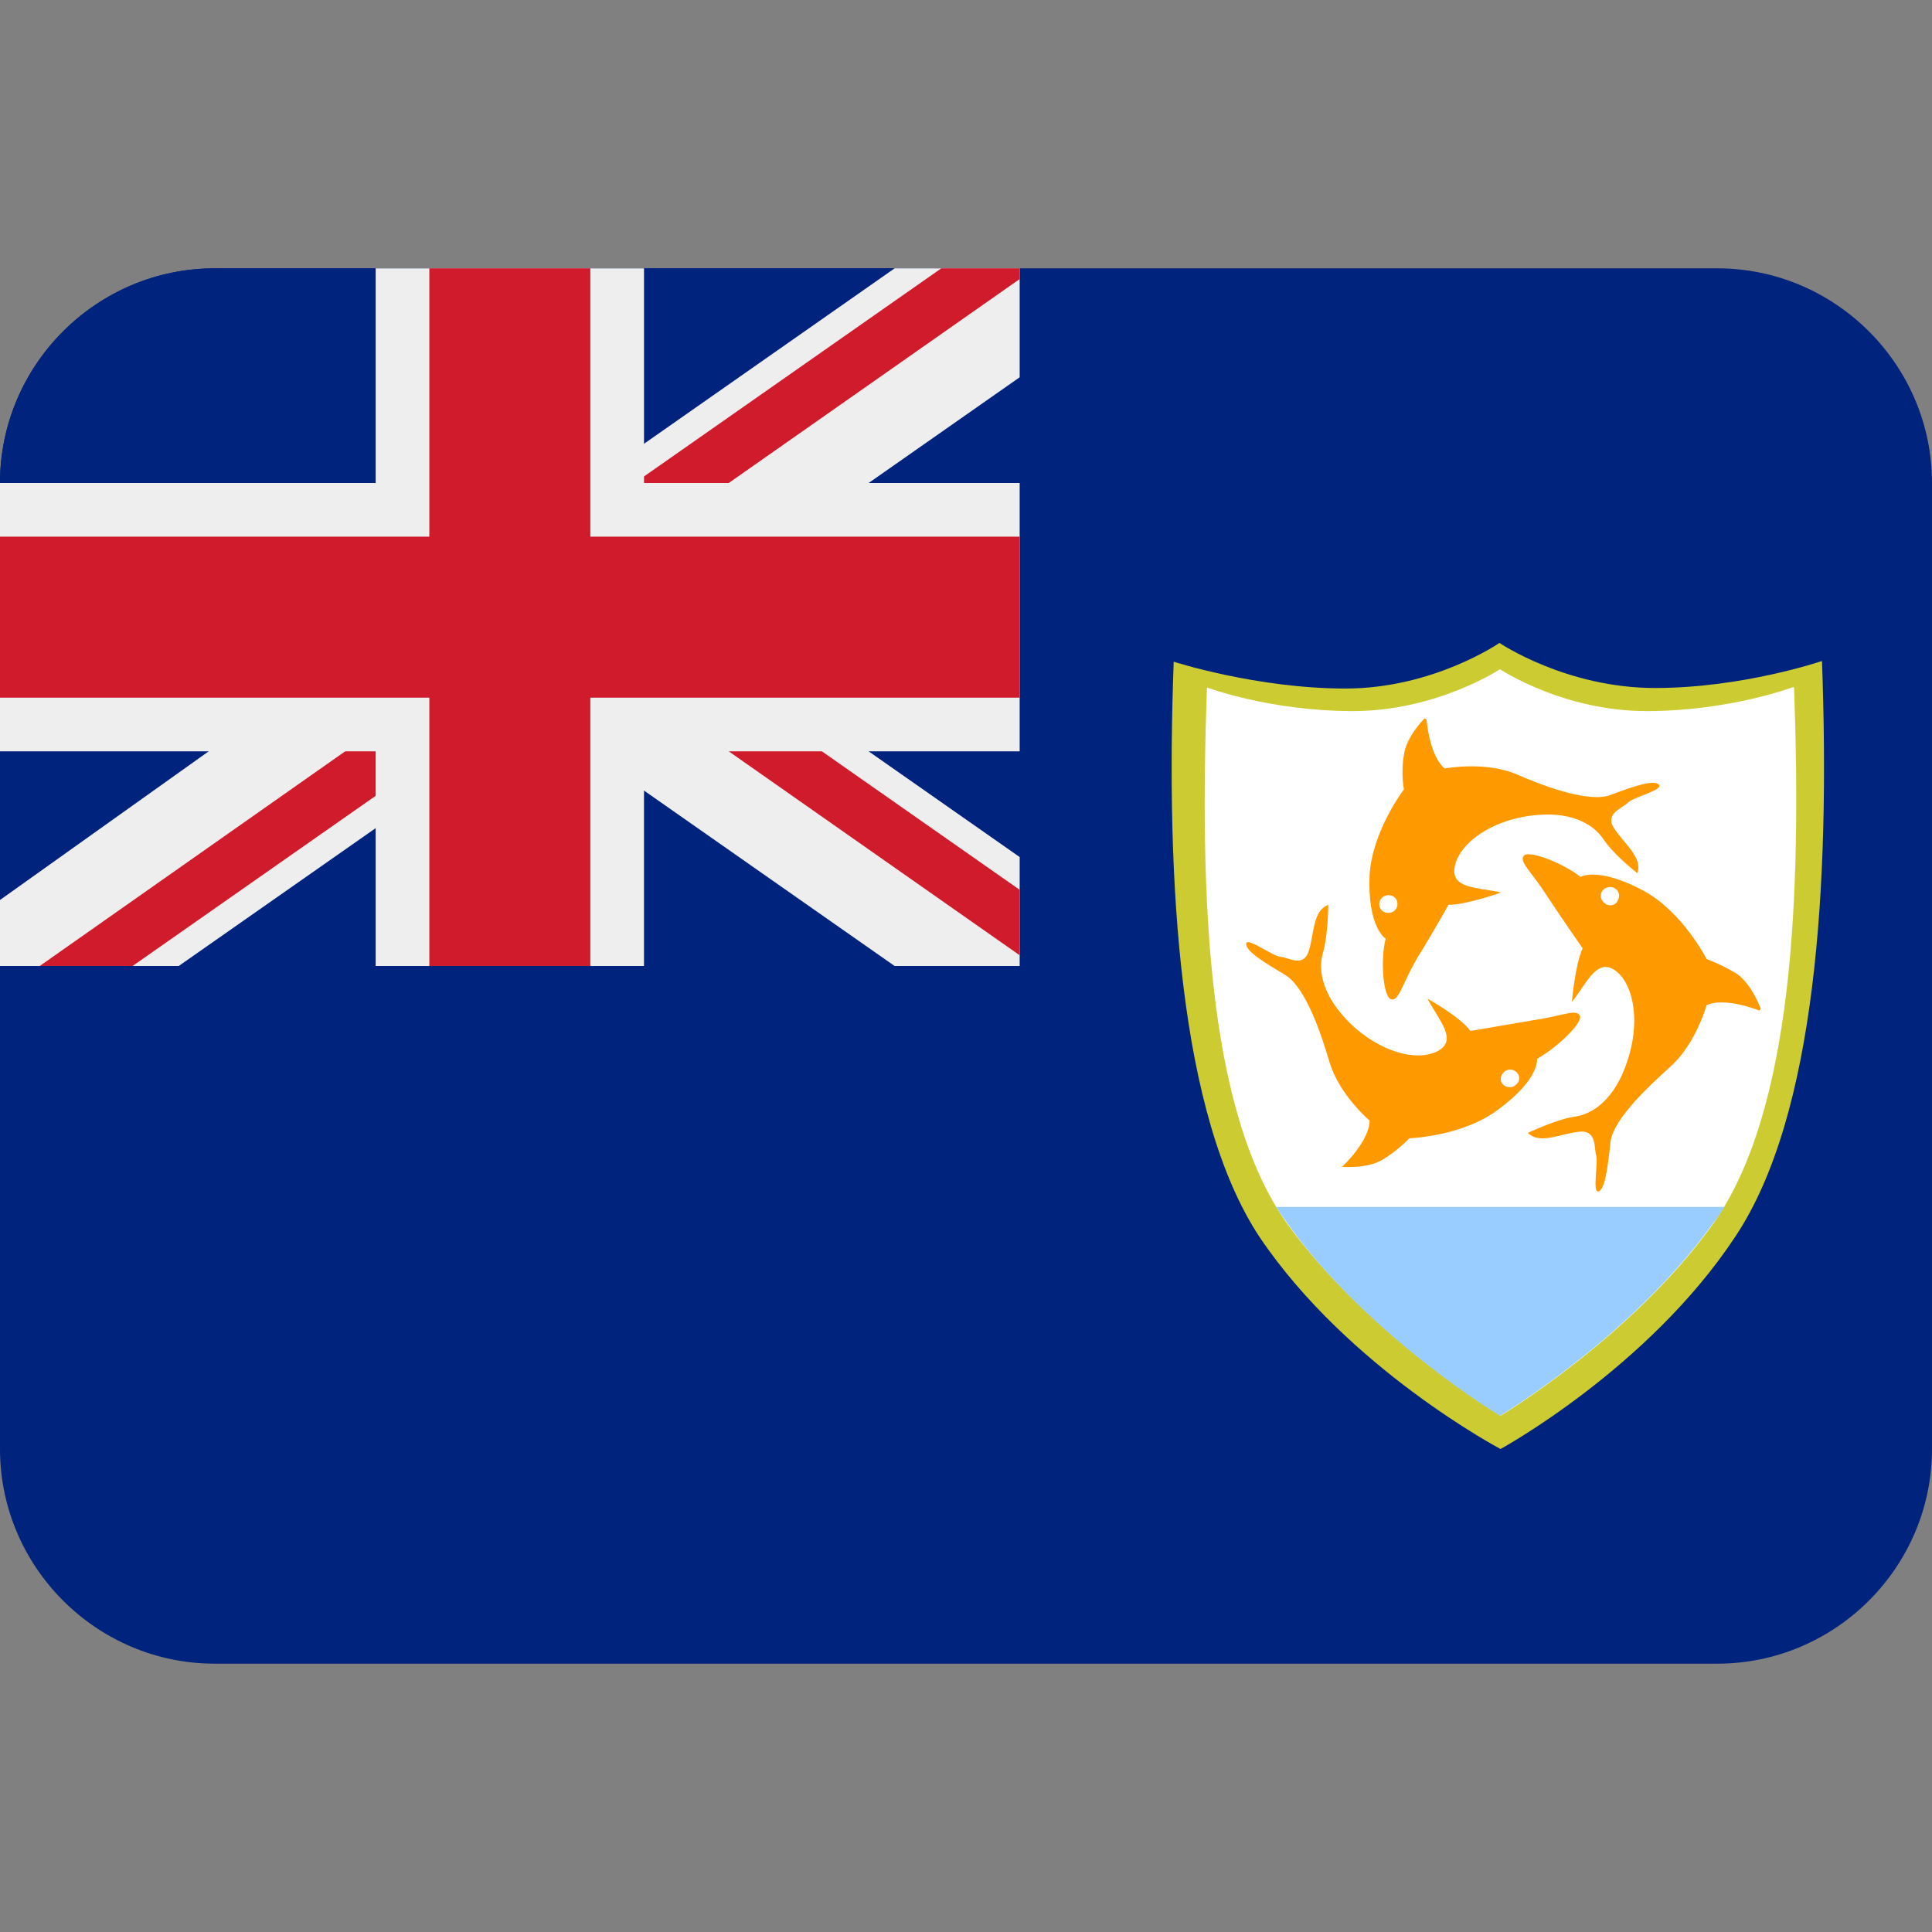 <svg xmlns="http://www.w3.org/2000/svg" viewBox="0 0 45 45" enable-background="new 0 0 45 45"><rect x="0" y="0" width="45" height="45" fill="#808080" stroke="none"/><defs><clipPath id="a"><path d="M0 36h36V0H0v36z"/></clipPath><clipPath id="b"><path d="M4 31c-2.2 0-4-1.8-4-4v-9h19v13H4z"/></clipPath><clipPath id="c"><path d="M0 36h36V0H0v36z"/></clipPath></defs><g><g><g clip-path="url(#a)" transform="matrix(1.25 0 0 -1.25 0 45)"><g><path fill="#00247d" d="M36 9c0-2.2-1.8-4-4-4H4C1.8 5 0 6.8 0 9v18c0 2.2 1.8 4 4 4h28c2.2 0 4-1.8 4-4V9z"/></g><g><path fill="#00247d" d="M19 31H4c-2.2 0-4-1.8-4-4v-9h19v13z"/></g><g><path fill="#eee" d="M19 18v2.03L11.9 25H6.67l10-7H19z"/></g><g><path fill="#cf1b2b" d="M19 19.42L11.03 25H9.3l9.7-6.8v1.22z"/></g><g><path fill="#eee" d="M8.1 25L0 19.23V18h3.33l10 7H8.1z"/></g><g><path fill="#cf1b2b" d="M10.7 25L.74 18h1.73l10 7H10.7z"/></g><g><path fill="#eee" d="M16.67 31l-10-7h5.23l7.1 4.97V31h-2.33z"/></g><g><path fill="#cf1b2b" d="M17.54 31l-10-7H9.3l9.7 6.8v.2h-1.46z"/></g></g></g><g><g clip-path="url(#b)" transform="matrix(1.25 0 0 -1.25 12.5 15)"><g><path fill="#eee" d="M0 0h3.33l-10 7H-9l-.63-1.6L0-1.32V0z"/></g><g><path fill="#cf1b2b" d="M0 0h.7L-9 6.8l-.5-.86L0-.72V0z"/></g></g></g><g><g clip-path="url(#c)" transform="matrix(1.25 0 0 -1.25 0 45)"><g><path fill="#eee" d="M19 27h-7v4H7v-4H0v-5h7v-4h5v4h7v5z"/></g><path fill="#cf1b2b" d="M11 18H8v13h3V18z"/><path fill="#cf1b2b" d="M19 23H0v3h19v-3z"/><g><path fill="#cccc32" d="M33.94 23.68s-1.47-.5-3.1-.5c-1.66 0-2.9.84-2.9.84s-1.23-.85-2.87-.85c-1.65 0-3.2.5-3.2.5-.15-4.1.1-8.45 1.6-10.72C25.12 10.5 27.96 9 27.96 9s2.75 1.5 4.37 3.95c1.52 2.27 1.77 6.6 1.62 10.73"/></g><g><path fill="#fff" d="M33.42 23.2s-1.18-.45-2.74-.45c-1.56 0-2.73.78-2.73.78s-1.18-.78-2.74-.78c-1.55 0-2.72.44-2.72.44-.14-3.9 0-7.9 1.5-10 1.53-2.1 3.97-3.57 3.97-3.57s2.44 1.46 3.95 3.56c1.5 2.1 1.66 6.1 1.52 10"/></g><g><path fill="#f90" d="M26.58 22.6s.05-.68.34-.92c0 0 .73.14 1.32-.1.46-.2 1.32-.54 1.75-.4.43.16.82.3.92.2.1-.1-.5-.24-.58-.34-.1-.1-.44-.2-.25-.48.2-.3.53-.54.43-.83 0 0-.44.34-.63.63-.2.3-.64.54-1.37.44-.73-.1-1.3-.5-1.4-.93-.1-.44.43-.4.86-.5 0 0-.64-.23-.98-.23 0 0-.3-.54-.6-1.02-.28-.5-.33-.78-.47-.74-.15.05-.2.74-.1 1.13 0 0-.34.2-.3 1.18.05.83.64 1.6.64 1.6s-.06.3 0 .64c.04.34.38.68.38.68"/></g><g><path fill="#fff" d="M26.04 19.16c0-.1-.07-.17-.17-.17s-.17.07-.17.16c0 .1.08.17.17.17.1 0 .17-.07.17-.16"/></g><g><path fill="#f90" d="M25.02 14.27s.5.47.5.85c0 0-.57.48-.75 1.1-.14.47-.42 1.34-.8 1.6-.4.24-.76.45-.75.6.02.12.5-.24.64-.25.14 0 .43-.22.53.12.1.32.07.74.36.85 0 0 0-.55-.1-.9-.1-.33 0-.82.53-1.33.53-.5 1.2-.7 1.6-.5.4.2.03.58-.18.98 0 0 .6-.33.8-.6 0 0 .6.1 1.17.2.56.08.8.22.87.08.05-.14-.44-.6-.8-.8 0 0 .06-.37-.73-.95-.67-.5-1.65-.53-1.65-.53s-.2-.22-.5-.4c-.3-.18-.78-.13-.78-.13"/></g><g><path fill="#fff" d="M28.03 16.03c.07.06.18.05.24-.02s.05-.17-.03-.23c-.07-.06-.18-.05-.24.02-.06.06-.04.17.03.23"/></g><g><path fill="#f90" d="M32.78 17.17s-.64.26-.98.1c0 0-.2-.72-.67-1.14-.37-.34-1.05-.95-1.12-1.4-.05-.47-.1-.88-.22-.93-.13-.04 0 .55-.05.68-.04.13.02.48-.33.43-.35-.04-.72-.24-.94-.02 0 0 .5.24.85.3.36.04.77.33 1 1.03.24.7.14 1.4-.2 1.68-.36.28-.55-.22-.83-.57 0 0 .06.7.2 1 0 0-.35.5-.66.97-.3.47-.54.65-.43.76.1.1.74-.15 1.05-.4 0 0 .32.2 1.18-.26.73-.4 1.17-1.27 1.17-1.27s.28-.1.57-.28c.28-.2.44-.65.44-.65"/></g><g><path fill="#fff" d="M29.92 19.16c-.08.04-.12.14-.07.23.04.07.14.1.22.07.1-.05.12-.15.08-.23-.04-.1-.14-.12-.23-.08"/></g><g><path fill="#9cf" d="M23.77 13.53c.07-.12.15-.23.23-.34 1.5-2.1 3.95-3.57 3.95-3.57s2.44 1.46 3.95 3.56c.08.1.15.2.23.33h-8.36z"/></g></g></g></g></svg>